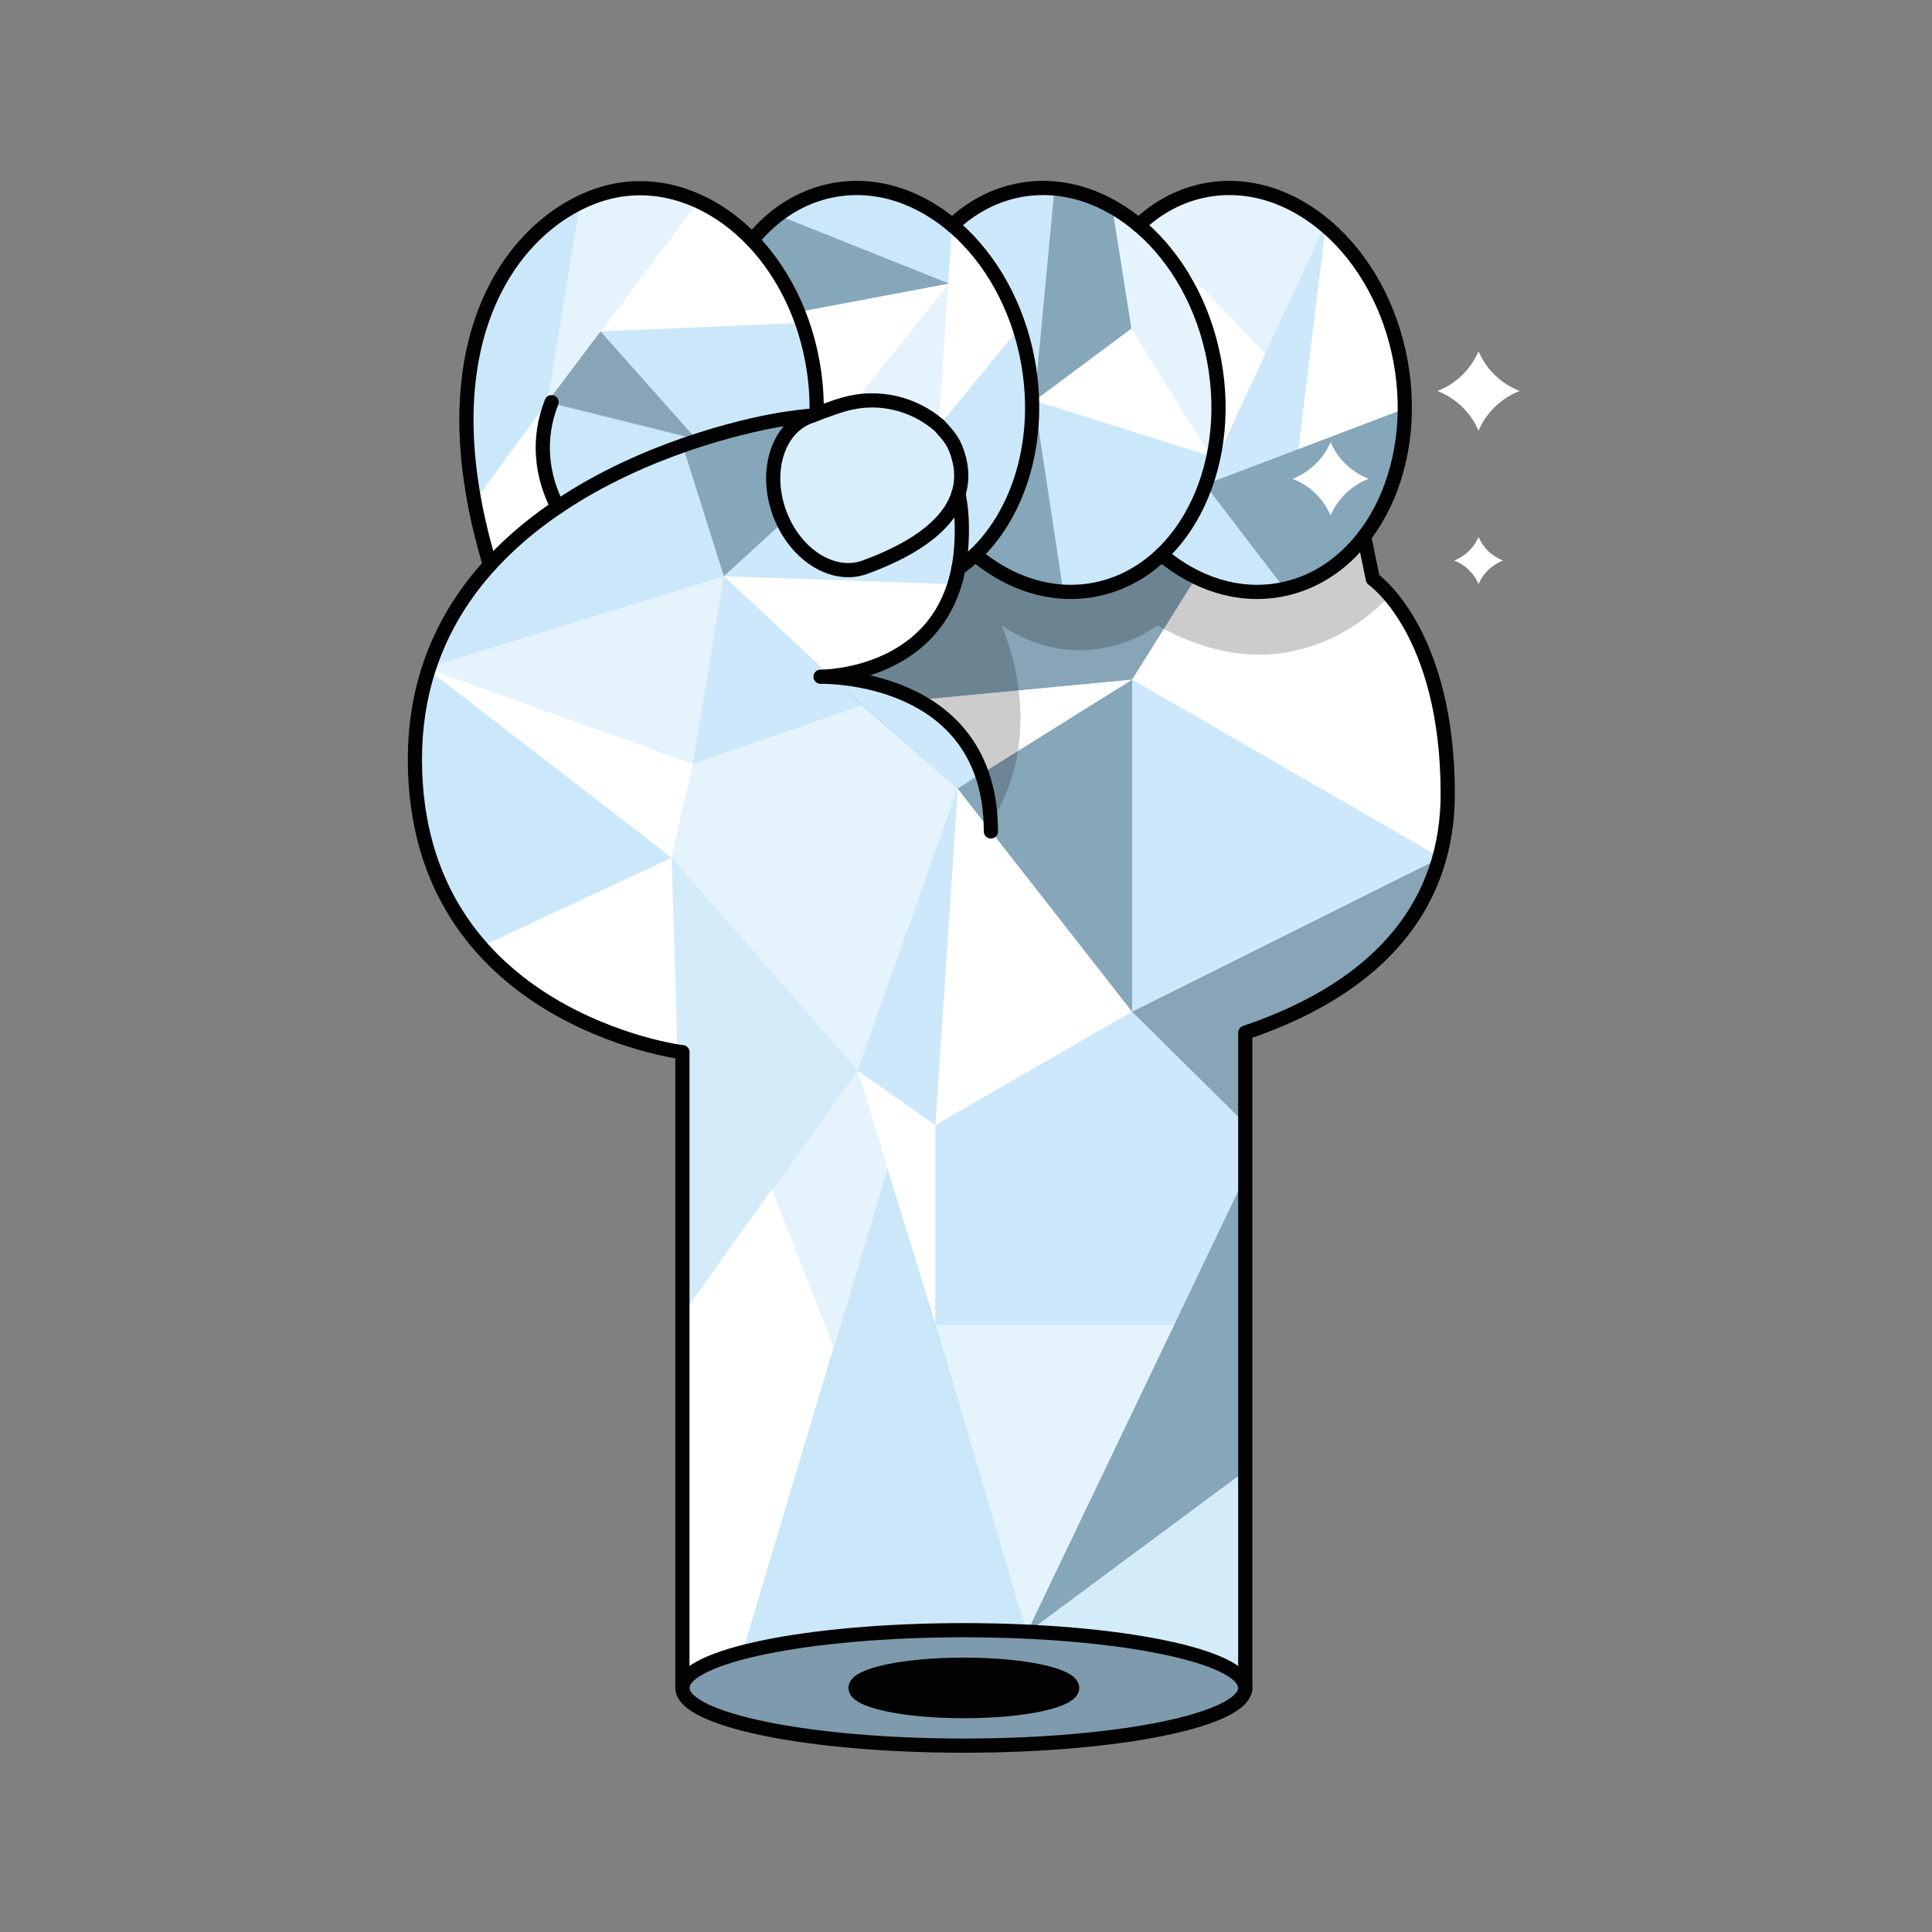 <?xml version="1.0" encoding="utf-8"?>
<!-- Generator: Adobe Illustrator 26.3.1, SVG Export Plug-In . SVG Version: 6.00 Build 0)  -->
<svg version="1.1" id="Layer_1" xmlns="http://www.w3.org/2000/svg" xmlns:xlink="http://www.w3.org/1999/xlink" x="0px" y="0px"
	 viewBox="0 0 272.13 272.13" style="enable-background:new 0 0 272.13 272.13;" xml:space="preserve">
<rect x="0" y="0" width="272.13" height="272.13" fill="#808080" stroke="none"/>
<style type="text/css">
	.st0{fill:#86A493;}
	.st1{fill:#B3DDF7;}
	.st2{opacity:0.43;fill:#FFFFFF;}
	.st3{opacity:0.25;fill:#020203;}
	.st4{opacity:0.65;fill:#FFFFFF;}
	.st5{opacity:0.33;fill:#FFFFFF;}
	.st6{opacity:0.32;fill:#FFFFFF;}
	.st7{fill:#FFFFFF;}
	.st8{opacity:0.29;fill:#1E1E1C;}
	.st9{fill:#020203;}
	.st10{fill:none;stroke:#020203;stroke-width:2;stroke-miterlimit:10;}
	.st11{fill:none;stroke:#020203;stroke-width:2;stroke-linecap:round;stroke-linejoin:round;stroke-miterlimit:10;}
	.st12{opacity:0.2;fill:#020203;}
	.st13{opacity:0.5;fill:#FFFFFF;}
	.st14{opacity:0.3;fill:#020203;}
	.st15{fill:#020203;stroke:#020203;stroke-width:2;stroke-miterlimit:10;}
</style>
<path id="Forest_Green" class="st0" d="M193.37,81.56l-1.23-5.99l-0.02,0.02c4.75-6.15,6.92-15.26,5.15-24.78
	c-2.89-15.54-15.15-26.3-27.38-24.03c-3.63,0.67-6.85,2.42-9.5,4.95l0,0.01c-4.87-4.09-10.81-6.06-16.74-4.96
	c-3.63,0.67-6.85,2.42-9.5,4.95l0,0.01c-4.87-4.09-10.81-6.06-16.74-4.96c-4.56,0.85-8.47,3.39-11.43,7.04
	c-5.21-5.42-12.06-8.22-18.93-7.04C75,28.86,58.6,44.99,69.01,79.57l0.01,0c-6.23,6.84-10.58,15.78-10.58,27.39
	c0,36.51,37.68,41.26,37.68,41.26s0,89.54,0,89.54c0,4.49,17.75,8.13,39.64,8.13s39.64-3.64,39.64-8.13c0,0,0-92.29,0-92.29
	c19.81-6.69,28.52-18.76,28.52-33.62C203.92,88.8,193.37,81.56,193.37,81.56z"/>
<g id="Diamond">
	<path id="Baby_Blue_1_" class="st1" d="M193.37,81.56l-1.23-5.99l-0.02,0.02c4.75-6.15,6.92-15.26,5.15-24.78
		c-2.89-15.54-15.15-26.3-27.38-24.03c-3.63,0.67-6.85,2.42-9.5,4.95l0,0.01c-4.87-4.09-10.81-6.06-16.74-4.96
		c-3.63,0.67-6.85,2.42-9.5,4.95l0,0.01c-4.87-4.09-10.81-6.06-16.74-4.96c-4.56,0.85-8.47,3.39-11.43,7.04
		c-5.21-5.42-12.06-8.22-18.93-7.04C75,28.86,58.6,44.99,69.01,79.57l0.01,0c-6.23,6.84-10.58,15.78-10.58,27.39
		c0,36.51,37.68,41.26,37.68,41.26s0,89.54,0,89.54c0,4.49,17.75,8.13,39.64,8.13s39.64-3.64,39.64-8.13c0,0,0-92.29,0-92.29
		c19.81-6.69,28.52-18.76,28.52-33.62C203.92,88.8,193.37,81.56,193.37,81.56z"/>
	<path class="st2" d="M144.61,230.01l30.92-22.93l0,31.72C175.53,238.8,174.48,230.01,144.61,230.01z"/>
	<polygon class="st3" points="144.61,230.01 175.54,165.39 175.53,207.07 	"/>
	<polygon class="st4" points="144.61,230.01 131.75,186.61 165.39,186.61 	"/>
	<polyline class="st5" points="131.75,186.61 131.75,158.47 159.46,142.5 175.54,158.42 175.54,165.39 165.39,186.61 	"/>
	<path class="st6" d="M144.61,230.01l-19.55-65.45l-20.56,68.8C104.5,233.36,121.48,227.15,144.61,230.01z"/>
	<polygon class="st7" points="131.75,158.47 131.75,186.61 120.8,150.79 	"/>
	<polygon class="st7" points="104.5,233.1 96.12,235.97 95.64,185.88 108.73,167.49 117.43,189.82 	"/>
	<polygon class="st4" points="117.43,190.08 125.06,164.55 120.8,150.79 108.73,167.74 	"/>
	<polygon class="st2" points="96.62,184.76 120.8,150.79 94.61,120.82 	"/>
	<path class="st7" d="M94.61,120.82l-27.14,12.65c0,0,9.09,12.24,27.98,14.64L94.61,120.82z"/>
	<path class="st8" d="M159.46,142.5l43.48-21.68c0,0,0.33,5.69-12.93,17.45c-2.79,2.47-10.81,4.91-14.6,7.19
		c-2.23,1.34,0.71,12.46,0.14,12.96L159.46,142.5z"/>
	<polygon class="st7" points="131.75,158.47 134.89,111.08 159.46,142.5 	"/>
	<polygon class="st5" points="120.8,150.79 134.89,111.08 131.75,158.47 	"/>
	<polygon class="st5" points="159.46,142.5 159.46,95.73 202.93,120.82 	"/>
	<polygon class="st3" points="134.89,111.08 159.46,95.73 159.46,142.5 	"/>
	<polygon class="st4" points="134.89,111.08 120.8,150.79 94.61,120.82 97.62,107.56 121.4,99.35 	"/>
	<polygon class="st7" points="97.62,107.56 94.61,120.82 59.96,94.07 	"/>
	<path class="st6" d="M69.09,135.31l25.52-14.48L59.96,94.07C59.96,94.07,53.1,119.76,69.09,135.31z"/>
	<path class="st7" d="M202.93,120.82c0,0,2.1-9.35,0-20.37c-1.24-6.5-4.15-13.09-9.56-18.89c-1.22-1.3-0.4-4.4-1.26-5.97
		c0,0-6.93,12.77-23.6,5.57l-9.06,14.56L202.93,120.82z"/>
	<path class="st8" d="M168.51,81.34c0,0-4.91-2.73-4.91-3.21c0-0.49-7.63,10.45-26.24,0c0,0-1.38-0.02-2.36,1.93
		c-2.31,4.57-6.57,13.77-15.34,14.91l10.36,3.56l29.43-2.8L168.51,81.34z"/>
	<path class="st7" d="M159.46,95.73l-20.92,13.07c0,0-4.02-9.36-8.51-10.27L159.46,95.73z"/>
	<path class="st5" d="M138.2,108.74l-3.3,2.33l-17.36-15.35l6.78,0.79C124.31,96.52,136.24,99.09,138.2,108.74z"/>
	<polygon class="st5" points="97.62,107.56 121.4,99.35 101.96,81.16 	"/>
	<polygon class="st4" points="59.96,94.07 97.62,107.56 101.96,81.16 	"/>
	<path class="st6" d="M59.96,94.07c0,0,7.25-21.5,36.31-30.99l5.7,18.08L59.96,94.07z"/>
	<path class="st7" d="M101.96,81.16l32.49,1.12c0,0-2.05,10.02-16.92,13.45L101.96,81.16z"/>
	<path class="st3" d="M96.26,63.08l5.7,18.08l8.36-7.63c0,0-4.21-7.4,2.71-15.32C113.03,58.21,106.63,58.24,96.26,63.08z"/>
	<path class="st5" d="M134.45,82.28l-32.49-1.12l8.36-7.63c0,0,2.55,6.82,8.61,6.76s13.31-5.72,15.95-9.74
		C134.89,70.55,137.46,77.05,134.45,82.28z"/>
	<path class="st7" d="M78.54,71.42l-2.35-8.83l0.91-5.97l-9.9,13.49c0,0-0.19,8.76,2.39,9.2L78.54,71.42z"/>
	<path class="st6" d="M68.9,42.37c-5.59,9.07-1.7,27.74-1.7,27.74l9.9-13.49l4.59-28.09C81.69,28.53,76.9,29.4,68.9,42.37z"/>
	<path class="st4" d="M81.69,28.53c9.36-4.58,16.9-0.43,16.9-0.43L77.1,56.62"/>
	<path class="st6" d="M78.8,71.25l18.83-9.41l-20.35-5.06C77.27,56.78,75.97,68.83,78.8,71.25z"/>
	<path class="st7" d="M98.59,28.09L84.59,46.68l28.3-1.2C112.89,45.48,110.95,33.2,98.59,28.09z"/>
	<polygon class="st8" points="84.59,46.68 77.1,56.62 98.07,61.84 	"/>
	<polygon class="st6" points="98.07,61.84 115.02,58.29 112.89,45.33 84.59,46.68 	"/>
	<path class="st6" d="M132.35,59.98l11.55-14.14c0,0,7.29,18.18-8.04,33.58l-0.48-9.13C135.38,70.29,136.66,63.45,132.35,59.98z"/>
	<path class="st7" d="M143.9,45.84l-11.73,14.27l1.97-28.89C134.14,31.22,143.87,40.35,143.9,45.84z"/>
	<path class="st4" d="M120.03,56.62l13.64-16.67l-1.45,20.34C132.22,60.28,129.7,54.96,120.03,56.62z"/>
	<path class="st6" d="M133.67,39.94l-23.6-9.43c0,0,9.77-8.68,24.07,0.7L133.67,39.94z"/>
	<polygon class="st7" points="120.34,56.62 133.67,39.94 112.24,43.98 115.02,58.29 	"/>
	<polygon class="st3" points="110.07,30.51 105.65,33.78 112.24,43.98 133.67,39.94 	"/>
	<path class="st3" d="M149.81,83.62l-4.11-27.18c0,0-1.26,14.94-7,20.28l-1.35,1.4C137.36,78.13,143.88,83.5,149.81,83.62z"/>
	<path class="st6" d="M149.81,83.62l-4.11-27.18l24.9,7.86C170.6,64.29,169.22,81.68,149.81,83.62z"/>
	<polygon class="st7" points="145.71,56.44 159.36,46.28 170.6,64.29 	"/>
	<path class="st4" d="M170.6,64.29l-11.25-18.01l-2.75-17.41C156.61,28.88,176.09,38.58,170.6,64.29z"/>
	<path class="st5" d="M145.71,56.44c0,0-2.35-19.94-11.57-24.7c0,0,5.28-5.95,14.42-5.47L145.71,56.44z"/>
	<polygon class="st3" points="159.36,46.28 156.61,28.88 148.56,26.27 145.71,56.44 	"/>
	<path class="st6" d="M181.18,83.24l-11.46-14.99l-6.11,9.88C163.6,78.13,166.76,84,181.18,83.24z"/>
	<path class="st3" d="M181.18,83.24l-11.46-14.99l28.23-10.72C197.94,57.53,198.76,76.45,181.18,83.24z"/>
	<path class="st7" d="M197.94,57.53l-15.05,5.72l3.87-31.81C186.76,31.44,199.41,41.78,197.94,57.53z"/>
	<polygon class="st5" points="169.71,68.25 186.76,31.44 182.89,63.25 	"/>
	<path class="st4" d="M160.19,30.82c0,0,10.61-10.03,26.56,0.62l-8.52,18.41L160.19,30.82z"/>
	<path class="st7" d="M169.71,68.25l8.52-18.41l-11.92-12.57C166.31,37.27,175.51,48.86,169.71,68.25z"/>
	<path class="st9" d="M144.39,65.88"/>
	<path class="st10" d="M133.26,32.87"/>
	<g>
		<g>
			<g>
				<g>
					<path class="st7" d="M214.06,55.07c-2.6,1-4.71,3.03-5.8,5.59c-1.1-2.55-3.19-4.58-5.79-5.59c2.6-1,4.69-3.04,5.79-5.59
						C209.35,52.04,211.45,54.07,214.06,55.07z"/>
				</g>
			</g>
		</g>
		<g>
			<g>
				<g>
					<path class="st7" d="M211.7,78.95c-1.54,0.6-2.79,1.8-3.44,3.31c-0.65-1.51-1.89-2.72-3.43-3.31c1.54-0.6,2.78-1.8,3.43-3.31
						C208.91,77.16,210.15,78.36,211.7,78.95z"/>
				</g>
			</g>
		</g>
		<g>
			<g>
				<g>
					<path class="st7" d="M192.78,67.44c-2.41,0.93-4.35,2.8-5.36,5.16c-1.02-2.36-2.95-4.23-5.35-5.16
						c2.4-0.93,4.34-2.81,5.35-5.16C188.43,64.64,190.37,66.51,192.78,67.44z"/>
				</g>
			</g>
		</g>
	</g>
</g>
<g id="Base">
	<line class="st11" x1="96.12" y1="237.75" x2="96.12" y2="148.22"/>
	<path class="st11" d="M175.4,237.75c0,0,0-92.29,0-92.29c19.81-6.69,28.52-18.76,28.52-33.62c0-23.04-10.55-30.28-10.55-30.28
		l-1.23-5.99"/>
</g>
<g id="Digits_00000076565238491094836160000001746575295543961517_">
	<path class="st12" d="M195.77,83.89c-1.39-1.63-2.4-2.33-2.4-2.33l-1.23-5.99c-3,3.9-7.05,6.61-11.79,7.49
		c-5.93,1.1-11.87-0.86-16.74-4.95c-2.66,2.53-5.87,4.27-9.5,4.95c-5.93,1.1-11.87-0.86-16.74-4.95c-0.74,0.71-1.53,1.35-2.36,1.93
		c-2.84,14.66-17.88,15.24-19.31,15.26c1.7-0.01,22.98,0.26,23.83,20.53l0.04,0.02c8.43-13.29,1.47-27.76,1.47-27.76
		c11.91,7.88,22,0,22,0C180.69,98.06,192.7,87.2,195.77,83.89z"/>
	<path class="st13" d="M132.35,59.98c-3.66-3.2-8.69-4.37-13.36-3.05c-1.98,0.56-3.73,1.29-4.96,1.74
		c-4.49,1.65-6.38,7.74-4.23,13.6c2.15,5.86,7.54,9.27,12.03,7.62s15.51-6.24,13.27-15.21C134.47,62.21,133.65,61.44,132.35,59.98
		L132.35,59.98z"/>
	<path class="st11" d="M160.38,31.73c2.66-2.53,5.87-4.27,9.5-4.95c12.23-2.27,24.49,8.48,27.38,24.03s-4.69,29.99-16.92,32.26
		c-5.93,1.1-11.87-0.86-16.74-4.95"/>
	<path class="st11" d="M134.14,31.73c2.66-2.53,5.87-4.27,9.5-4.95c12.23-2.27,24.49,8.48,27.38,24.03s-4.69,29.99-16.92,32.26
		c-5.93,1.1-11.87-0.86-16.74-4.95"/>
	<path class="st11" d="M105.96,33.82c2.96-3.65,6.88-6.19,11.43-7.04c12.23-2.27,24.49,8.48,27.38,24.03
		c2.27,12.22-1.93,23.77-9.77,29.25"/>
	<path class="st11" d="M115.02,58.29c0.06-2.44-0.14-4.95-0.61-7.48c-2.89-15.54-15.12-26.14-27.38-24.03
		C75,28.86,58.6,44.99,69.01,79.57"/>
	<path class="st11" d="M77.69,56.65c-2.07,5.25-1.38,10.41,0.85,14.77"/>
	<path class="st11" d="M135,69.56c0.45,2.12,0.6,4.62,0.39,7.57c-1.34,18.34-19.81,18.19-19.81,18.19s23.99-0.63,23.99,21.79"/>
	<path class="st11" d="M96.12,148.22c0,0-37.68-4.75-37.68-41.26s42.96-46.62,52.33-47.99c1.13-0.17,2.38-0.33,3.68-0.45"/>
	<path class="st11" d="M132.35,59.98c-3.66-3.2-8.69-4.37-13.36-3.05c-1.98,0.56-3.73,1.29-4.96,1.74
		c-4.49,1.65-6.38,7.74-4.23,13.6c2.15,5.86,7.54,9.27,12.03,7.62s15.51-6.24,13.27-15.21C134.47,62.21,133.65,61.44,132.35,59.98
		L132.35,59.98z"/>
</g>
<g id="Default_00000154413431316224358610000003648348638194582968_">
	<ellipse class="st14" cx="135.76" cy="237.75" rx="39.64" ry="8.13"/>
	<ellipse class="st15" cx="135.76" cy="237.75" rx="15.26" ry="3.27"/>
	<ellipse class="st10" cx="135.76" cy="237.75" rx="39.64" ry="8.13"/>
</g>
</svg>
